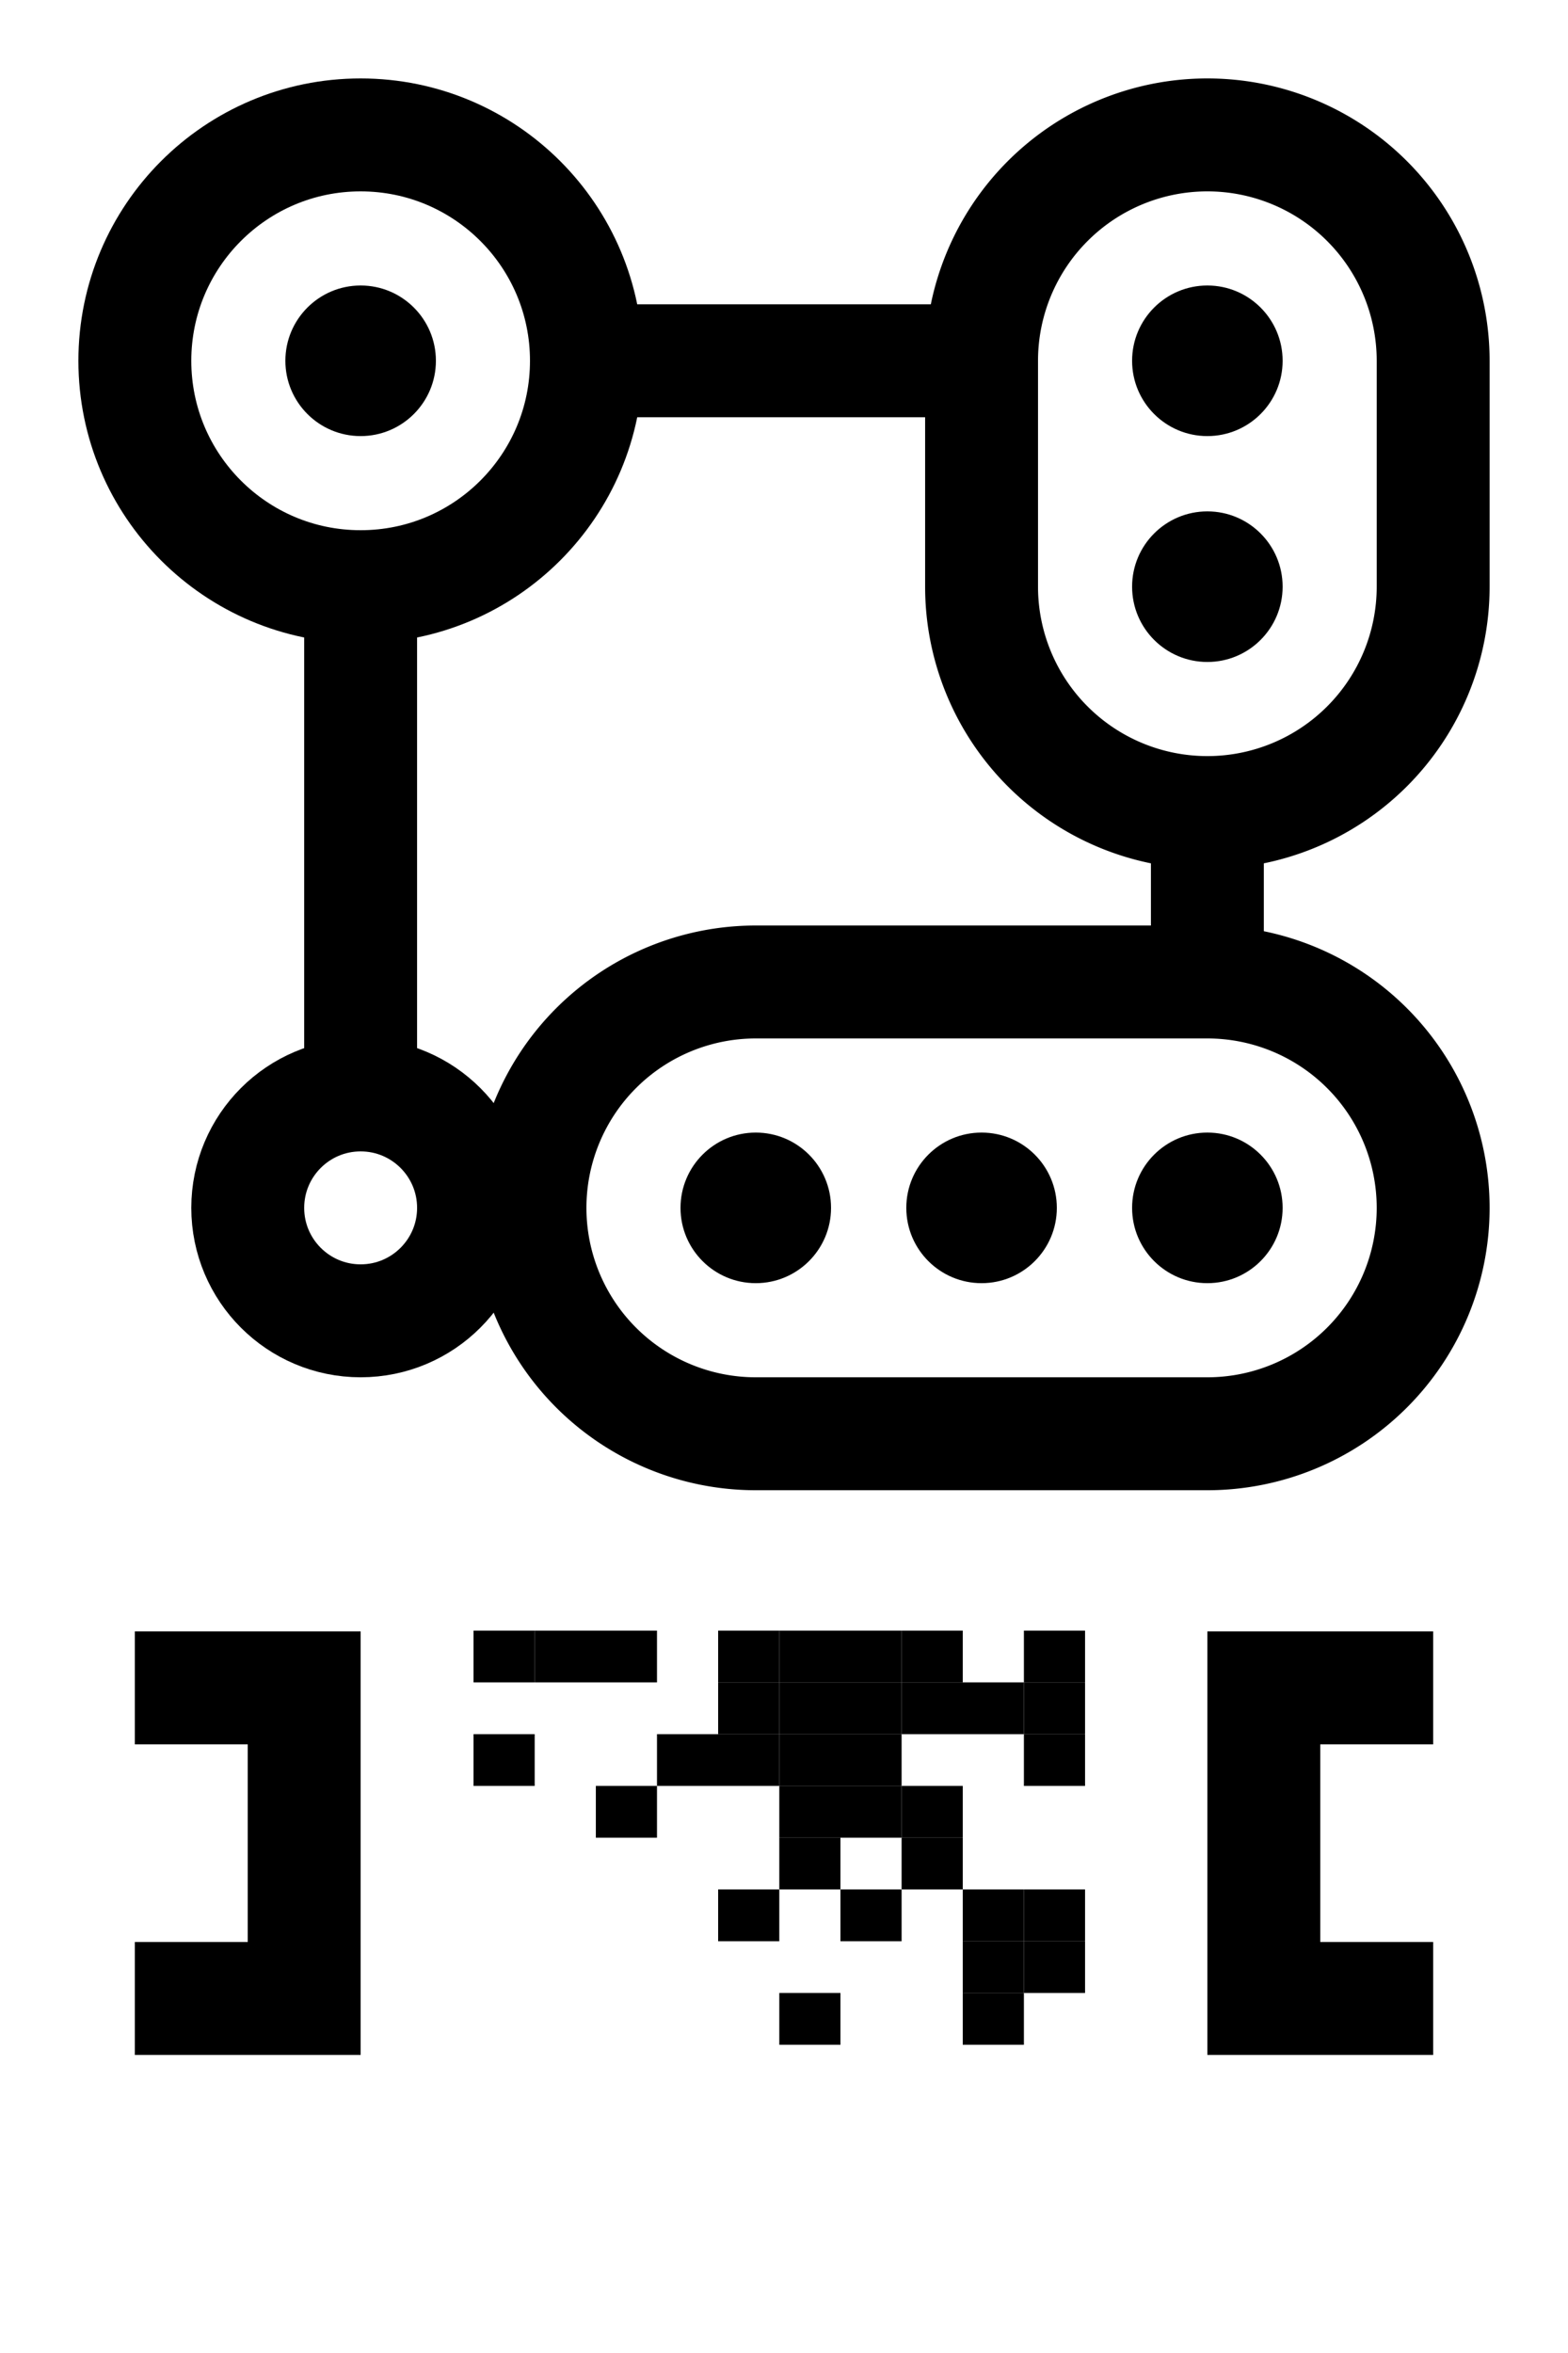<?xml version="1.0" standalone="yes"?>
          <svg version="1.1"
               baseprofile="full"
               xmlns="http://www.w3.org/2000/svg"
               xmlns:xlink="http://www.w3.org/1999/xlink"
               xmlns:ev="http://www.w3.org/2001/xml-events"
               height="1500" width="1000">
          
<circle cx="230" cy="770" r="72" stroke="black" stroke-width="72" fill="none" />
<line x1="230" y1="698" x2="230" y2="374" style="stroke:rgb(0,0,0);stroke-width:72" />
<circle cx="230" cy="230" r="144" stroke="black" stroke-width="72" fill="none" />
<circle cx="230" cy="230" r="48" stroke="black" stroke-width="0" fill="rgba(0,0,0,255)" />
<line x1="374" y1="230" x2="626" y2="230" style="stroke:rgb(0,0,0);stroke-width:72" />
<path d="M626 230
           A 144 144 0 0 1 914 230
           L 914 374
           A 144 144 0 0 1 626 374
           L 626 230 Z" stroke="black" fill="none" stroke-width="72" />
<circle cx="770" cy="230" r="48" stroke="black" stroke-width="0" fill="rgba(0,0,0,255)" />
<circle cx="770" cy="374" r="48" stroke="black" stroke-width="0" fill="rgba(0,0,0,255)" />
<line x1="770" y1="518" x2="770" y2="626" style="stroke:rgb(0,0,0);stroke-width:72" />
<path d="M770 626
           A 144 144 0 0 1 770 914
           L 482 914
           A 144 144 0 0 1 482 626
           L 770 626 Z" stroke="black" fill="none" stroke-width="72" />
<circle cx="770" cy="770" r="48" stroke="black" stroke-width="0" fill="rgba(0,0,0,255)" />
<circle cx="626" cy="770" r="48" stroke="black" stroke-width="0" fill="rgba(0,0,0,255)" />
<circle cx="482" cy="770" r="48" stroke="black" stroke-width="0" fill="rgba(0,0,0,255)" />
<line x1="302" y1="770" x2="338" y2="770" style="stroke:rgb(0,0,0);stroke-width:72" />
<path d="M86 1076
           L 194 1076
           L 194 1274
           L 86 1274" stroke="black" fill="none" stroke-width="72" />
<path d="M914 1076
           L 806 1076
           L 806 1274
           L 914 1274" stroke="black" fill="none" stroke-width="72" />
<path d="M302 1056 L 341 1056" stroke="black" fill="none" stroke-width="33" />
<path d="M302 1122 L 341 1122" stroke="black" fill="none" stroke-width="33" />
<path d="M341 1056 L 380 1056" stroke="black" fill="none" stroke-width="33" />
<path d="M380 1056 L 419 1056" stroke="black" fill="none" stroke-width="33" />
<path d="M380 1155 L 419 1155" stroke="black" fill="none" stroke-width="33" />
<path d="M419 1122 L 458 1122" stroke="black" fill="none" stroke-width="33" />
<path d="M458 1056 L 497 1056" stroke="black" fill="none" stroke-width="33" />
<path d="M458 1089 L 497 1089" stroke="black" fill="none" stroke-width="33" />
<path d="M458 1122 L 497 1122" stroke="black" fill="none" stroke-width="33" />
<path d="M458 1221 L 497 1221" stroke="black" fill="none" stroke-width="33" />
<path d="M497 1056 L 536 1056" stroke="black" fill="none" stroke-width="33" />
<path d="M497 1089 L 536 1089" stroke="black" fill="none" stroke-width="33" />
<path d="M497 1122 L 536 1122" stroke="black" fill="none" stroke-width="33" />
<path d="M497 1155 L 536 1155" stroke="black" fill="none" stroke-width="33" />
<path d="M497 1188 L 536 1188" stroke="black" fill="none" stroke-width="33" />
<path d="M497 1287 L 536 1287" stroke="black" fill="none" stroke-width="33" />
<path d="M536 1056 L 575 1056" stroke="black" fill="none" stroke-width="33" />
<path d="M536 1089 L 575 1089" stroke="black" fill="none" stroke-width="33" />
<path d="M536 1122 L 575 1122" stroke="black" fill="none" stroke-width="33" />
<path d="M536 1155 L 575 1155" stroke="black" fill="none" stroke-width="33" />
<path d="M536 1221 L 575 1221" stroke="black" fill="none" stroke-width="33" />
<path d="M575 1056 L 614 1056" stroke="black" fill="none" stroke-width="33" />
<path d="M575 1089 L 614 1089" stroke="black" fill="none" stroke-width="33" />
<path d="M575 1155 L 614 1155" stroke="black" fill="none" stroke-width="33" />
<path d="M575 1188 L 614 1188" stroke="black" fill="none" stroke-width="33" />
<path d="M614 1089 L 653 1089" stroke="black" fill="none" stroke-width="33" />
<path d="M614 1221 L 653 1221" stroke="black" fill="none" stroke-width="33" />
<path d="M614 1254 L 653 1254" stroke="black" fill="none" stroke-width="33" />
<path d="M614 1287 L 653 1287" stroke="black" fill="none" stroke-width="33" />
<path d="M653 1056 L 692 1056" stroke="black" fill="none" stroke-width="33" />
<path d="M653 1089 L 692 1089" stroke="black" fill="none" stroke-width="33" />
<path d="M653 1122 L 692 1122" stroke="black" fill="none" stroke-width="33" />
<path d="M653 1221 L 692 1221" stroke="black" fill="none" stroke-width="33" />
<path d="M653 1254 L 692 1254" stroke="black" fill="none" stroke-width="33" />
</svg>
